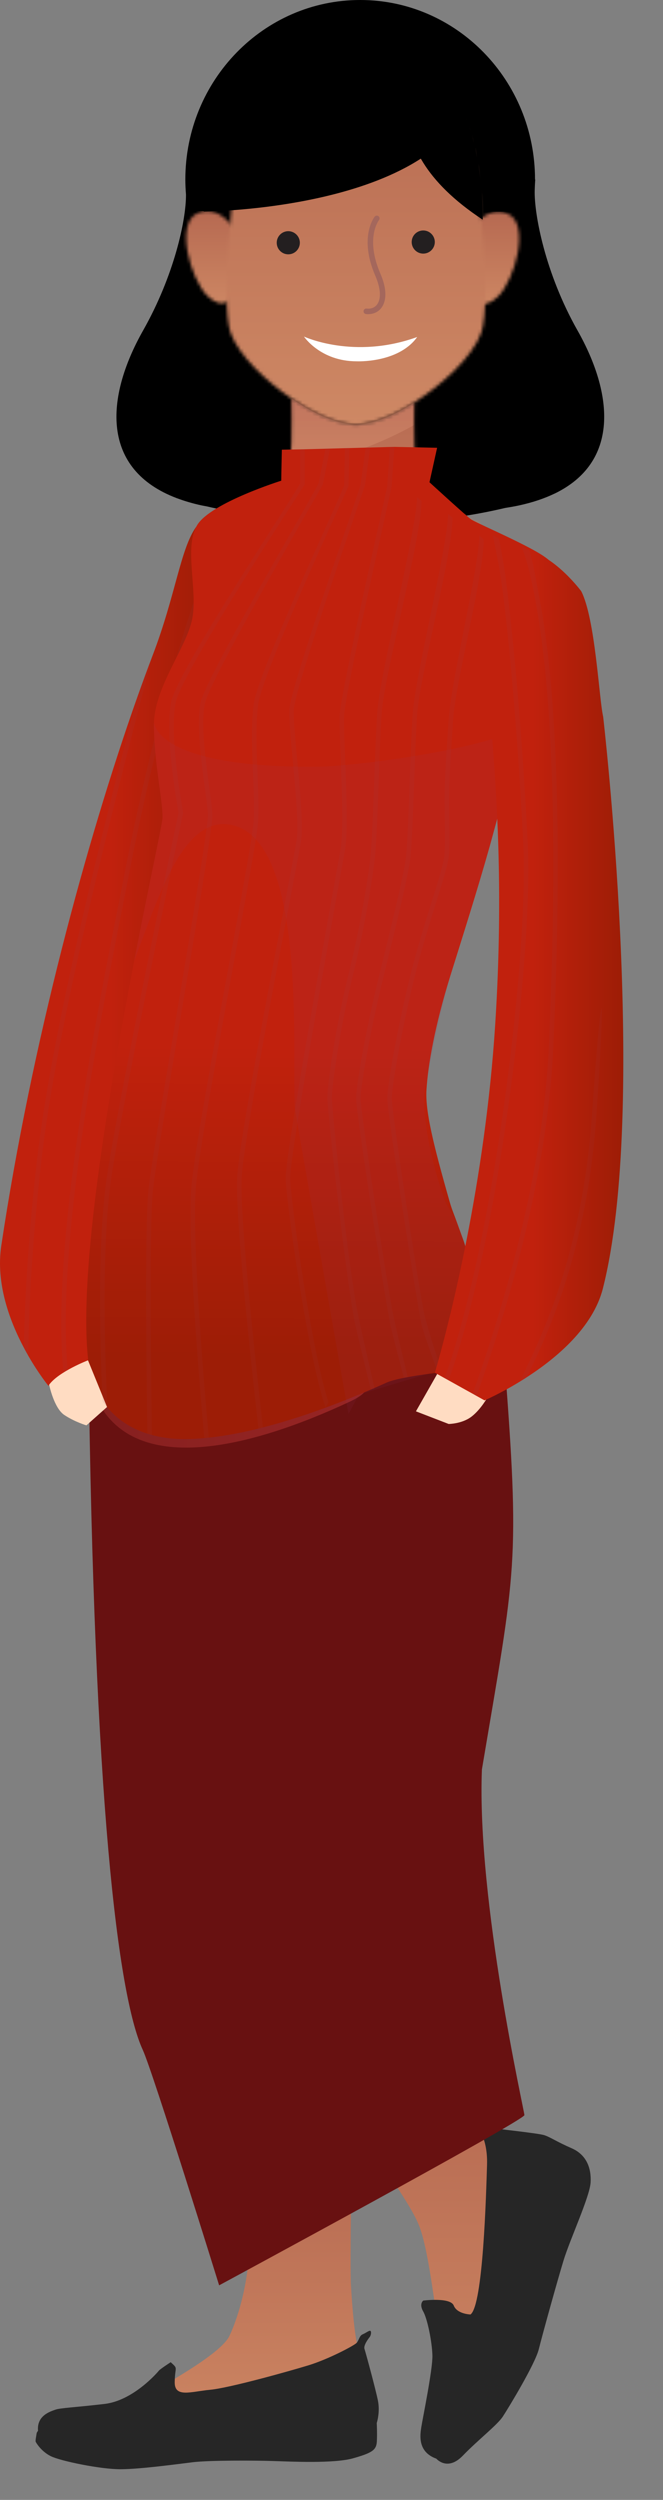 <svg width="205" height="772" viewBox="0 0 205 772" fill="none" xmlns="http://www.w3.org/2000/svg">
<rect x="0" y="0" width="205" height="772" fill="#808080" stroke="none"/>
<path d="M178.548 102.02C168.508 84.27 165.148 66.09 165.328 58.79C165.358 58.2 165.378 57.61 165.398 57.02C165.448 56.01 165.508 55.45 165.508 55.45H165.428C165.428 24.83 141.218 0 111.368 0C81.518 0 57.308 24.83 57.308 55.45C57.308 57 57.388 58.54 57.508 60.06C57.568 68.05 53.778 85.23 44.268 102.02C32.448 122.9 31.188 144.96 54.658 153.84C54.658 153.84 54.778 153.88 54.948 153.94C57.158 154.76 59.558 155.47 62.208 156.05C62.828 156.18 63.428 156.28 64.038 156.4C79.868 160.13 119.048 165.7 156.188 156.86C157.648 156.63 159.128 156.38 160.628 156.05C164.788 155.14 168.358 153.92 171.448 152.44C171.468 152.44 171.498 152.42 171.518 152.42H171.508C191.478 142.75 189.778 121.87 178.558 102.03L178.548 102.02Z" fill="black"/>
<path d="M111.094 105.53C139.862 105.53 163.184 82.786 163.184 54.73C163.184 26.674 139.862 3.93 111.094 3.93C82.325 3.93 59.004 26.674 59.004 54.73C59.004 82.786 82.325 105.53 111.094 105.53Z" fill="black"/>
<mask id="mask0_2646_3096" style="mask-type:luminance" maskUnits="userSpaceOnUse" x="144" y="65" width="17" height="29">
<path d="M146.784 69.43C141.974 75.11 145.174 88.82 145.724 90.52C146.534 93.01 149.334 96.07 154.014 91.52C159.054 86.6 164.184 69.12 156.944 66C155.934 65.56 154.974 65.38 154.064 65.38C149.824 65.38 146.874 69.31 146.774 69.43" fill="white"/>
</mask>
<g mask="url(#mask0_2646_3096)">
<path d="M164.193 65.38H141.983V96.07H164.193V65.38Z" fill="url(#paint0_linear_2646_3096)"/>
</g>
<mask id="mask1_2646_3096" style="mask-type:luminance" maskUnits="userSpaceOnUse" x="57" y="65" width="17" height="29">
<path d="M61.164 65.8C53.924 68.92 59.044 86.4 64.094 91.32C68.774 95.87 71.584 92.82 72.394 90.33C72.944 88.63 76.144 74.92 71.334 69.24C71.234 69.12 68.284 65.19 64.044 65.19C63.134 65.19 62.174 65.37 61.164 65.81" fill="white"/>
</mask>
<g mask="url(#mask1_2646_3096)">
<path d="M76.134 65.19H53.924V95.88H76.134V65.19Z" fill="url(#paint1_linear_2646_3096)"/>
</g>
<mask id="mask2_2646_3096" style="mask-type:luminance" maskUnits="userSpaceOnUse" x="70" y="15" width="81" height="117">
<path d="M110.054 15.11C110.054 15.11 109.964 15.11 109.914 15.11C75.484 15.32 72.784 53.21 72.784 53.21C72.784 53.21 67.764 93.15 71.344 102.89C73.885 109.8 82.124 117.6 90.094 123.04C93.365 125.27 96.594 127.12 99.365 128.33C103.734 130.25 107.064 130.98 109.614 131.11C109.704 131.11 109.804 131.11 109.894 131.11C109.924 131.11 109.954 131.11 109.974 131.11H110.044C110.044 131.11 110.094 131.11 110.114 131.11C110.114 131.11 110.164 131.11 110.184 131.11C110.284 131.11 110.384 131.11 110.474 131.11C113.024 130.98 116.344 130.24 120.724 128.33C122.954 127.35 125.484 125.96 128.084 124.3C136.614 118.85 146.004 110.35 148.754 102.88C152.334 93.14 147.304 53.2 147.304 53.2C147.304 53.2 144.604 15.31 110.174 15.1C110.124 15.1 110.074 15.1 110.034 15.1" fill="white"/>
</mask>
<g mask="url(#mask2_2646_3096)">
<path d="M152.355 15.11H67.765V131.14H152.355V15.11Z" fill="url(#paint2_linear_2646_3096)"/>
</g>
<mask id="mask3_2646_3096" style="mask-type:luminance" maskUnits="userSpaceOnUse" x="69" y="123" width="80" height="62">
<path d="M88.814 148.43C87.014 154 80.254 157.37 69.374 162.11C69.404 164.2 70.494 181.71 99.964 184.17H110.974C146.424 184.17 148.634 165.22 148.764 162.07C137.944 157.35 131.224 153.98 129.434 148.43C127.924 143.77 127.964 131.33 128.114 124.32C125.504 125.98 122.984 127.37 120.754 128.35C116.374 130.27 113.054 131 110.504 131.13C110.414 131.13 110.314 131.13 110.214 131.13C110.194 131.13 110.164 131.13 110.144 131.13H110.074C110.074 131.13 110.024 131.13 110.004 131.13C110.004 131.13 109.954 131.13 109.924 131.13C109.834 131.13 109.734 131.13 109.644 131.13C107.084 131 103.764 130.26 99.394 128.35C96.624 127.14 93.394 125.29 90.124 123.06C90.294 129.73 90.434 143.49 88.834 148.44" fill="white"/>
</mask>
<g mask="url(#mask3_2646_3096)">
<path d="M148.764 123.05H69.374V184.16H148.764V123.05Z" fill="url(#paint3_linear_2646_3096)"/>
</g>
<g style="mix-blend-mode:multiply" opacity="0.2">
<mask id="mask4_2646_3096" style="mask-type:luminance" maskUnits="userSpaceOnUse" x="89" y="123" width="40" height="22">
<path d="M128.104 123.07H89.544V144.74H128.104V123.07Z" fill="white"/>
</mask>
<g mask="url(#mask4_2646_3096)">
<mask id="mask5_2646_3096" style="mask-type:luminance" maskUnits="userSpaceOnUse" x="89" y="123" width="40" height="22">
<path d="M128.104 123.07H89.544V144.74H128.104V123.07Z" fill="white"/>
</mask>
<g mask="url(#mask5_2646_3096)">
<path d="M128.104 124.33C125.504 125.99 122.974 127.38 120.744 128.36C116.374 130.27 113.044 131.01 110.494 131.14C110.404 131.14 110.304 131.14 110.204 131.15H110.124H110.054H109.974H109.894C109.794 131.15 109.704 131.15 109.604 131.14C107.054 131.01 103.724 130.27 99.354 128.36C96.584 127.15 93.354 125.3 90.084 123.07C90.224 128.46 90.334 138.49 89.524 144.74C102.764 142.35 116.054 137.95 128.024 131.27C128.024 128.72 128.044 126.3 128.084 124.32" fill="url(#paint4_linear_2646_3096)"/>
</g>
</g>
</g>
<path d="M113.864 97.03C113.634 97.03 113.404 97.02 113.174 96.99C112.704 96.94 112.364 96.51 112.414 96.04C112.464 95.57 112.874 95.23 113.354 95.29C114.734 95.44 115.884 94.99 116.604 94.01C117.914 92.24 117.714 89.01 116.044 85.16C110.934 73.35 115.644 67.17 115.844 66.91C116.134 66.54 116.674 66.48 117.044 66.77C117.414 67.06 117.474 67.6 117.184 67.97C117.004 68.2 112.934 73.67 117.604 84.48C120.224 90.54 118.954 93.68 117.964 95.02C117.014 96.31 115.534 97.02 113.844 97.02" fill="#A4675C"/>
<path d="M134.444 74.74C134.444 76.71 132.844 78.32 130.864 78.32C128.884 78.32 127.294 76.71 127.294 74.74C127.294 72.77 128.894 71.17 130.864 71.17C132.834 71.17 134.444 72.78 134.444 74.74Z" fill="#231F20"/>
<path d="M92.715 74.96C92.715 76.93 91.124 78.54 89.135 78.54C87.144 78.54 85.564 76.93 85.564 74.96C85.564 72.99 87.174 71.39 89.135 71.39C91.094 71.39 92.715 73 92.715 74.96Z" fill="#231F20"/>
<path d="M93.986 103.93C93.986 103.93 99.055 111.578 110.298 111.578C110.298 111.578 122.858 112.164 128.765 104.391L128.986 104.072C109.413 111.159 93.986 103.93 93.986 103.93Z" fill="white"/>
<path d="M130.14 19.93C130.14 19.93 112.76 43.88 149.25 67.84C149.25 67.84 149.9 28.06 130.14 19.93Z" fill="black"/>
<path d="M62.998 65.33C62.998 65.33 134.838 64.96 146.348 29.4C146.348 29.4 128.508 5.47 95.518 15.3C62.538 25.14 62.998 65.33 62.998 65.33Z" fill="black"/>
<path d="M108.777 663.77C108.777 663.77 108.147 699.68 108.527 705.96C108.907 712.24 109.657 722.66 111.167 726.93C112.677 731.2 114.177 744.26 114.427 751.04C114.677 757.82 74.377 756.06 72.867 756.19C71.357 756.32 45.617 758.95 39.967 759.58C34.317 760.21 16.367 757.57 15.487 754.93C14.607 752.29 16.237 747.65 20.387 746.64C24.527 745.64 39.097 743.75 44.367 740.36C49.637 736.97 68.227 727.18 70.987 721.28C73.747 715.38 78.767 700.31 76.637 682.61C74.507 664.91 74.247 662.65 74.247 662.65L108.777 663.78V663.77Z" fill="url(#paint5_linear_2646_3096)"/>
<path d="M115.438 664.97C115.438 664.97 126.537 679.86 129.467 687.01C132.397 694.16 134.197 711.11 134.807 713.44C135.417 715.77 138.597 725.66 138.938 730.23C139.278 734.8 136.097 748.22 136.697 751.32C137.297 754.42 137.727 757.69 140.997 756.4C144.267 755.11 150.298 751.24 154.077 741.51C157.857 731.78 161.908 714.31 163.378 708.63C164.838 702.95 175.518 685.65 176.378 681C177.238 676.35 179.307 664.39 174.397 662.84C169.487 661.29 153.647 659.05 149.438 655.61C145.228 652.17 135.318 640.29 135.318 640.29L115.438 665V664.97Z" fill="url(#paint6_linear_2646_3096)"/>
<path d="M52.77 729.48C52.77 729.48 49.48 731.62 49.13 732.08C48.78 732.54 41.27 741.31 32.36 742.36C23.45 743.41 18.68 743.58 17.12 744.14C15.56 744.7 11.31 745.95 11.76 750.68C11.76 750.68 11.34 751.13 11.31 751.52C11.28 751.91 10.89 753.71 11.03 754.03C11.17 754.35 12.7 756.99 15.69 758.49C18.68 759.99 31.14 762.56 37.3 762.53C43.46 762.5 54.39 761 59.58 760.37C64.77 759.74 78.76 759.81 84.33 759.99C89.9 760.16 103.23 760.83 109.18 759.15C115.13 757.47 116.38 756.57 116.52 753.96C116.66 751.35 116.49 748.25 116.49 748.25C116.49 748.25 117.6 744.94 116.84 741.25C116.08 737.56 113.08 726.53 112.7 725.38C112.32 724.23 113.99 722.11 114.34 721.66C114.69 721.21 114.9 720.09 114.55 719.82C114.2 719.55 113.23 720.41 112.15 720.86C111.07 721.31 111.04 722.67 110.27 723.51C109.5 724.35 101.53 728.56 95.37 730.44C89.21 732.32 70.9 737.44 64.98 737.99C59.06 738.54 53.95 740.57 54.02 735.62C54.09 730.67 55.21 731.68 52.79 729.49L52.77 729.48Z" fill="#262626"/>
<path d="M130.843 710.48C130.843 710.48 129.523 711.47 130.843 713.78C132.163 716.09 133.593 723.19 133.703 727.42C133.813 731.65 130.673 746.95 130.293 749.37C129.913 751.79 128.973 757.13 134.913 759.27C134.913 759.27 138.323 763.29 143.113 758.33C147.903 753.37 153.733 748.92 155.493 746.23C157.253 743.54 165.453 730.06 166.603 725.44C167.753 720.82 172.273 704.54 174.253 698.05C176.233 691.56 182.343 678.41 182.613 674.01C182.883 669.61 181.403 665.43 176.723 663.39C172.043 661.35 170.173 659.98 168.303 659.37C166.433 658.76 153.173 657.39 152.623 657.22C152.073 657.05 149.983 655.62 149.983 655.62L150.533 652.15L146.683 650L146.743 655.5C146.743 655.5 150.873 659.35 150.593 668.48C150.313 677.61 149.383 711.93 145.473 714.74C145.473 714.74 141.343 714.63 140.303 711.99C139.263 709.35 130.843 710.45 130.843 710.45V710.48Z" fill="#262626"/>
<path d="M149.007 546.44C159.467 484.23 160.907 483.44 155.907 419.18L71.227 430.71L27.377 420.28C29.027 555.94 36.447 616.35 44.147 633.04C47.287 639.84 67.757 705.74 67.757 705.74C67.757 705.74 162.007 654.88 162.147 653.18C162.227 652.29 147.397 587.21 149.007 546.45V546.44Z" fill="#681111"/>
<path style="mix-blend-mode:multiply" opacity="0.4" d="M29.388 430.97C40.748 457.03 78.498 446.67 107.898 432.97C137.298 419.27 29.388 430.97 29.388 430.97Z" fill="url(#paint7_linear_2646_3096)"/>
<g style="mix-blend-mode:multiply" opacity="0.3">
<path d="M61.277 198.3C57.107 220.01 51.517 243.47 51.517 243.47C51.517 243.47 44.887 298.56 39.107 344.87C33.317 391.2 27.167 420.15 27.167 420.15L22.877 422.88C22.397 375.12 47.137 264.88 46.687 250.69C46.167 234.77 44.327 231.61 45.647 221.48C47.477 207.5 62.217 189.37 62.217 189.37C63.177 190.05 60.967 194.34 61.277 198.3Z" fill="#91356A"/>
</g>
<path d="M65.617 169.93C65.507 171.51 65.327 173.3 65.087 175.24V175.27C64.317 181.7 62.907 189.86 61.287 198.29C57.117 220 51.527 243.46 51.527 243.46C51.527 243.46 44.897 298.55 39.117 344.86C33.327 391.19 27.177 420.14 27.177 420.14L22.887 422.87L14.947 427.93C14.947 427.93 12.027 424.38 8.757 418.7C8.307 417.9 7.837 417.08 7.387 416.2C2.987 407.94 -1.353 396.32 0.397 384.68C9.787 322.18 26.857 259.39 42.237 215.91C42.247 215.9 42.247 215.88 42.247 215.88C43.937 211.11 45.597 206.57 47.237 202.28C54.257 183.95 55.787 169.51 60.627 162.73C60.937 164.06 65.817 167.11 65.617 169.94V169.93Z" fill="url(#paint8_linear_2646_3096)"/>
<g style="mix-blend-mode:multiply" opacity="0.1">
<path d="M38.567 269.48C38.047 272.15 37.437 275.27 36.737 278.76C29.917 313.05 15.737 384.43 19.597 423.83L20.997 423.7C17.157 384.49 31.297 313.25 38.107 279.02C38.807 275.53 39.417 272.41 39.937 269.74C43.617 250.87 52.377 209.67 65.087 175.27V175.24C65.327 173.3 65.507 171.51 65.617 169.93C51.877 205.34 42.417 249.67 38.567 269.47V269.48Z" fill="#8C4151"/>
</g>
<g style="mix-blend-mode:multiply" opacity="0.1">
<path d="M42.247 215.88C42.247 215.88 42.247 215.89 42.237 215.91C29.757 263.93 15.757 320.49 11.417 358.36C8.407 384.56 7.577 404.41 7.387 416.2C7.837 417.08 8.307 417.91 8.757 418.7C8.857 407.36 9.577 386.62 12.797 358.51C17.547 316.99 33.977 252.87 47.237 202.28C45.597 206.57 43.937 211.11 42.247 215.88Z" fill="#8C4151"/>
</g>
<path d="M169.157 204.99C168.947 206.65 168.697 208.4 168.407 210.23C166.997 218.94 156.797 241.54 156.797 241.54C155.887 245.05 152.267 258.31 151.417 261.36C147.587 274.95 142.957 289.43 139.237 301.37C134.417 316.86 132.317 329.06 131.867 336.53C131.477 343.02 133.837 352.95 139.117 371.39C139.717 373.49 140.587 375.53 141.327 377.61C141.987 379.41 142.517 380.92 143.177 382.71C144.137 385.32 144.507 387.53 145.457 390.06C145.747 390.86 146.257 391.81 146.557 392.59C146.557 392.59 149.517 402.94 151.167 407.13C151.447 407.86 151.727 408.57 151.987 409.24C154.967 416.83 156.987 421.81 156.987 421.81C156.987 421.81 126.137 423.99 119.487 426.98C118.927 427.23 118.357 427.5 117.757 427.76C116.737 428.21 115.677 428.67 114.557 429.16C113.407 429.66 112.207 430.17 110.967 430.67C109.677 431.22 108.357 431.75 106.997 432.29C99.267 435.35 90.337 438.5 81.307 440.8C80.847 440.93 80.397 441.04 79.937 441.15C74.767 442.44 69.577 443.43 64.587 443.96C64.127 444.02 63.647 444.06 63.187 444.1C61.807 444.23 60.417 444.32 59.067 444.37C54.407 444.54 50.417 444.08 47.007 443.15C46.527 443.02 46.067 442.9 45.607 442.74C39.987 440.98 36.027 437.99 33.267 434.72C32.717 434.08 32.217 433.42 31.767 432.76C31.767 432.76 31.757 432.75 31.757 432.73C27.407 426.45 26.967 419.94 27.227 419.63C24.267 392.29 33.767 336.58 41.447 296.96C46.197 272.48 50.267 254.14 50.267 252.45C50.267 246.72 47.607 235.2 47.607 223.74C47.607 223.52 47.607 223.28 47.617 223.06C47.997 211.81 57.667 199.94 59.427 191.16C61.217 182.21 56.747 168.83 61.037 162.04C65.327 155.23 86.967 148.44 86.967 148.44C86.967 147 87.147 138.87 87.147 138.87L92.847 138.77L94.247 138.74L100.667 138.57L102.097 138.53L106.687 138.4L108.087 138.37L113.107 138.23L114.517 138.2L120.567 138.03L121.977 138L135.157 138.28L132.797 148.93C132.797 148.93 144.747 159.86 145.717 160.43C148.857 162.29 167.687 170.16 170.147 173.46C171.127 174.76 172.257 175.55 172.997 177.57C174.417 181.43 174.787 183.16 175.187 188.74C175.407 191.9 170.127 197.77 169.187 204.97L169.157 204.99Z" fill="url(#paint9_linear_2646_3096)"/>
<g style="mix-blend-mode:multiply" opacity="0.1">
<path d="M153.937 252.2C153.117 255.25 152.257 258.31 151.407 261.36C147.577 274.95 142.477 289.3 139.227 301.37C134.747 318 133.167 327.86 131.327 336.47C130.467 340.5 131.687 354.1 137.527 370.72C138.257 372.77 140.567 375.53 141.307 377.61L155.237 417.36L110.947 430.67L107.757 436.69C107.757 436.69 91.177 343.02 91.137 342.01C90.367 323.08 94.757 258.09 70.797 254.61C56.567 252.56 49.157 276.42 41.417 296.97C46.167 272.49 50.237 254.15 50.237 252.46C50.237 246.73 47.577 235.21 47.577 223.75C47.577 223.53 47.577 223.29 47.587 223.07C48.807 229.43 61.117 237.14 98.257 236.76C111.357 236.63 159.477 230.15 164.697 221.88C166.787 218.56 158.127 234.52 153.937 252.2Z" fill="#91356A"/>
</g>
<g style="mix-blend-mode:multiply" opacity="0.3">
<path d="M180.428 241.52C175.288 261.3 168.968 282.6 163.428 300.4C173.118 265.2 174.338 230.95 174.188 213.26C174.188 213.26 176.748 223.37 180.428 241.52Z" fill="#91356A"/>
</g>
<g style="mix-blend-mode:multiply" opacity="0.3">
<path d="M169.198 392.68C164.128 405.9 155.428 423.92 155.428 423.92C155.428 423.92 159.808 392.69 161.158 370.72C163.718 378.03 166.538 385.64 169.198 392.68Z" fill="#91356A"/>
</g>
<path d="M136.927 421.24L128.607 435.84L138.727 439.74C138.727 439.74 142.877 439.72 145.807 437.46C148.747 435.2 150.847 431.32 150.847 431.32L136.927 421.24Z" fill="#FFDCC2"/>
<path d="M15.197 427.61C15.197 427.61 16.667 434.82 19.877 436.96C23.087 439.1 26.717 440.17 26.717 440.17L33.097 434.5L27.207 420.08C27.207 420.08 18.197 423.55 15.197 427.61Z" fill="#FFDCC2"/>
<g style="mix-blend-mode:multiply" opacity="0.1">
<path d="M94.228 138.75V149.57L94.158 149.71C93.878 150.28 56.578 206.88 54.358 216.88C52.148 226.81 56.578 250.58 56.618 250.82L56.648 250.96L56.618 251.1C56.438 251.94 38.748 335.69 34.558 362.79C31.068 385.44 32.598 422.89 33.228 434.73C32.678 434.09 32.178 433.43 31.728 432.77C31.728 432.77 31.718 432.76 31.718 432.74C31.058 419.04 29.828 384.16 33.168 362.57C37.288 335.94 54.398 254.81 55.208 250.95C54.798 248.78 50.778 226.49 52.968 216.58C55.188 206.59 90.908 153.13 92.808 149.24V138.77L94.208 138.74L94.228 138.75Z" fill="#8C4151"/>
<path d="M63.397 217.15C62.017 223.06 63.597 234.79 64.737 243.36C65.197 246.77 65.587 249.72 65.677 251.47C65.847 254.81 60.747 285.16 55.807 314.51C51.757 338.64 47.927 361.44 47.297 367.55C46.037 379.54 46.807 431.94 46.977 443.15C46.497 443.02 46.037 442.9 45.577 442.74C45.377 430.69 44.657 379.33 45.897 367.41C46.537 361.26 50.367 338.43 54.437 314.28C59.117 286.36 64.427 254.73 64.297 251.54C64.217 249.86 63.817 246.93 63.357 243.54C62.197 234.87 60.607 222.99 62.047 216.84C64.007 208.45 97.167 152.4 98.517 149.18L100.637 138.57L102.067 138.53L99.827 149.66C99.577 150.26 65.337 208.82 63.397 217.15Z" fill="#8C4151"/>
<path d="M79.828 217.66C79.017 223.68 79.328 231.44 79.627 238.95C79.847 244.36 80.058 249.46 79.828 253.53C79.578 257.88 76.097 276.78 72.058 298.65C67.127 325.45 61.528 355.81 60.597 366.41C59.227 381.9 63.068 427.46 64.567 443.97C64.108 444.03 63.627 444.07 63.167 444.11C61.688 427.59 57.828 381.89 59.197 366.3C60.148 355.62 65.737 325.23 70.688 298.4C74.718 276.56 78.177 257.71 78.427 253.44C78.668 249.44 78.457 244.37 78.228 239C77.918 231.44 77.597 223.61 78.438 217.47C79.817 207.18 105.408 153.24 106.408 149.85L106.648 138.4L108.048 138.37L107.767 150.15C107.597 150.71 81.207 207.35 79.817 217.64L79.828 217.66Z" fill="#8C4151"/>
<path d="M90.858 219.29C90.748 222.18 91.317 228.32 91.918 234.83C92.797 244.2 93.787 254.81 93.118 259.52C92.868 261.21 91.407 268.83 89.397 279.37C84.138 306.91 75.338 352.98 74.737 363.57C74.058 375.51 79.168 421.82 81.108 439.25C81.168 439.81 81.218 440.33 81.278 440.8C80.817 440.93 80.368 441.04 79.907 441.15C79.838 440.6 79.778 440.02 79.707 439.4C77.778 421.93 72.638 375.54 73.338 363.48C73.957 352.81 82.757 306.67 88.028 279.12C90.037 268.59 91.498 260.99 91.728 259.33C92.368 254.79 91.388 244.26 90.528 234.96C89.888 228.12 89.338 222.21 89.448 219.23C89.737 212.18 111.007 152.09 111.507 149.55L113.057 138.24L114.467 138.21L112.877 149.77C112.747 150.43 91.127 212.35 90.847 219.29H90.858Z" fill="#8C4151"/>
<path d="M106.417 220.98C106.317 223.64 106.517 228.68 106.737 234.53C107.117 244.58 107.607 257.09 106.697 262.38C106.457 263.74 105.827 267.23 104.937 272.15C100.717 295.56 89.507 357.77 89.727 364.06C90.017 371.66 96.227 416.64 101.577 433.03L100.657 434.65C95.207 419.05 88.627 371.93 88.327 364.12C88.087 357.68 98.937 297.57 103.567 271.9C104.447 266.99 105.077 263.5 105.317 262.14C106.207 257 105.727 244.57 105.347 234.59C105.127 228.72 104.927 223.64 105.027 220.93C105.307 213.65 119.667 150.83 119.717 150.2L120.537 138.05L121.947 138.02L121.097 150.29C121.057 150.93 106.697 213.73 106.417 220.98Z" fill="#8C4151"/>
<path d="M109.498 407.42C106.368 389.99 101.458 344.69 101.218 339.35C101.078 335.9 103.548 317.92 107.908 300.21C111.818 284.34 114.218 268.49 114.628 263.62C115.088 258.13 115.378 250.05 115.688 241.49C115.958 234.23 116.218 226.73 116.608 220.35C117.358 208.13 128.848 163.57 128.948 153.5C129.378 153.85 129.858 154.25 130.348 154.7C130.208 166.74 118.738 208.62 118.008 220.43C117.618 226.79 117.348 234.28 117.088 241.54C116.778 250.11 116.488 258.2 116.028 263.72C115.608 268.7 113.198 284.61 109.288 300.53C105.138 317.37 102.488 336.02 102.628 339.28C102.848 344.19 106.898 384.88 110.328 404.06C111.198 408.88 115.638 427.75 115.818 428.86L114.628 429.07C114.548 428.58 110.178 411.09 109.508 407.41L109.498 407.42Z" fill="#8C4151"/>
<path d="M120.457 407.91C117.327 390.48 110.357 344.81 110.117 339.47C109.977 336.02 112.867 318.96 117.227 301.25C121.137 285.38 125.177 268.97 125.587 264.11C126.047 258.62 126.337 250.54 126.647 241.98C126.917 234.72 127.177 227.22 127.567 220.84C128.317 208.62 138.447 168.76 138.537 158.7C138.967 159.05 139.447 159.45 139.937 159.9C139.797 171.94 129.687 209.11 128.967 220.92C128.577 227.28 128.307 234.77 128.047 242.03C127.737 250.6 127.447 258.69 126.987 264.21C126.567 269.19 122.517 285.65 118.597 301.58C114.447 318.42 111.377 336.15 111.517 339.41C111.737 344.32 117.847 385.37 121.287 404.55C122.157 409.37 125.877 424.19 126.057 425.31L124.867 425.52C124.787 425.03 121.127 411.58 120.457 407.91Z" fill="#8C4151"/>
<path d="M130.097 407.91C126.967 390.48 119.997 344.81 119.757 339.47C119.617 336.02 122.507 318.96 126.867 301.25C130.777 285.38 137.007 268.97 137.407 264.11C137.867 258.62 137.247 250.54 137.557 241.98C137.827 234.72 138.307 228.7 138.697 222.33C139.447 210.11 148.087 175.45 148.187 165.38C148.617 165.73 149.097 166.13 149.587 166.58C149.447 178.62 140.827 210.6 140.097 222.41C139.707 228.77 139.227 234.78 138.957 242.03C138.647 250.6 139.267 258.69 138.807 264.21C138.387 269.19 132.147 285.65 128.237 301.58C124.087 318.42 121.017 336.15 121.157 339.41C121.377 344.32 127.487 385.37 130.927 404.55C131.797 409.37 136.407 422.71 136.587 423.82L135.397 424.03C135.317 423.54 130.767 411.58 130.097 407.9V407.91Z" fill="#8C4151"/>
</g>
<path d="M186.397 397.96C183.347 409.88 172.157 419.32 162.937 425.27C162.227 425.75 161.507 426.19 160.817 426.61C154.637 430.4 149.817 432.45 149.817 432.45L147.367 431.09L146.127 430.39L143.877 429.15L138.707 426.27L137.477 425.59L134.457 423.91C134.457 423.91 136.307 417.83 138.847 407.41C139.117 406.33 139.397 405.23 139.667 404.07C141.117 397.95 142.747 390.61 144.377 382.32C147.987 363.91 151.567 340.82 153.137 316.06C154.467 295.22 154.537 276.89 154.077 261.36C153.227 233.21 150.637 214.21 150.637 205.91C150.637 201 151.457 195.99 153.247 191.39C153.477 190.79 155.697 185.19 155.937 184.61C157.727 180.13 157.537 181.24 158.497 178.86C160.137 174.76 162.637 169.89 163.097 169.98C171.667 171.73 179.717 182.57 179.717 182.57C184.067 191.01 185.247 216.01 186.497 221.31C186.497 221.31 200.587 342.25 186.397 397.95V397.96Z" fill="url(#paint10_linear_2646_3096)"/>
<g style="mix-blend-mode:multiply" opacity="0.1">
<path d="M148.138 392.44C158.328 346.94 164.478 287.25 163.198 260.81C162.788 252.32 162.238 242.94 161.558 233.27V233.23C160.578 219.18 159.318 204.5 157.838 191C156.458 178.46 156.078 175.55 154.298 166.44C153.678 165.82 152.928 165.8 152.358 165.26C154.338 174.91 155.078 178.49 156.588 192.43C158.168 206.97 159.478 222.78 160.458 237.65C161.008 245.8 161.448 253.66 161.798 260.88C163.058 286.84 157.138 344.98 147.258 390.06C145.408 398.41 143.328 406.71 141.248 413.88C140.018 418.06 138.758 421.97 137.478 425.59L138.708 426.27C142.118 416.81 145.288 405.18 148.148 392.44H148.138Z" fill="#8C4151"/>
<path d="M168.838 197.47C168.178 192.48 167.428 187.75 166.558 183.35C165.638 178.69 164.958 174.14 163.768 170.27C163.538 169.42 162.978 170.04 161.258 168.75C163.078 173.66 163.968 177.28 165.318 184.27C166.378 189.78 167.298 195.93 168.088 202.71C171.398 231.83 171.978 272.42 169.708 323.04C168.608 347.67 163.168 376.37 153.818 407.12C151.768 413.9 149.508 420.79 147.078 427.75C146.758 428.63 146.448 429.51 146.128 430.39L147.368 431.09C147.858 429.71 148.328 428.34 148.808 426.97C150.888 421 152.838 415.07 154.638 409.23C164.338 377.72 169.988 348.3 171.108 323.09C172.928 282.56 173.538 233.3 168.848 197.46L168.838 197.47Z" fill="#8C4151"/>
<path d="M183.017 344.52C180.147 385.7 168.017 411.3 162.827 422.23C161.917 424.13 161.247 425.56 160.817 426.62C161.517 426.2 162.227 425.75 162.937 425.28C163.277 424.55 163.647 423.74 164.087 422.83C169.297 411.83 181.537 386.07 184.397 344.62C187.307 302.82 186.227 298.14 183.017 344.52Z" fill="#8C4151"/>
</g>
<defs>
<linearGradient id="paint0_linear_2646_3096" x1="153.088" y1="65.38" x2="153.088" y2="96.07" gradientUnits="userSpaceOnUse">
<stop stop-color="#B66951"/>
<stop offset="1" stop-color="#CE8864"/>
</linearGradient>
<linearGradient id="paint1_linear_2646_3096" x1="65.029" y1="65.19" x2="65.029" y2="95.88" gradientUnits="userSpaceOnUse">
<stop stop-color="#B66951"/>
<stop offset="1" stop-color="#CE8864"/>
</linearGradient>
<linearGradient id="paint2_linear_2646_3096" x1="110.06" y1="15.11" x2="110.06" y2="131.14" gradientUnits="userSpaceOnUse">
<stop stop-color="#B66951"/>
<stop offset="1" stop-color="#CE8864"/>
</linearGradient>
<linearGradient id="paint3_linear_2646_3096" x1="109.069" y1="123.05" x2="109.069" y2="184.16" gradientUnits="userSpaceOnUse">
<stop stop-color="#B66951"/>
<stop offset="1" stop-color="#CE8864"/>
</linearGradient>
<linearGradient id="paint4_linear_2646_3096" x1="108.814" y1="124.364" x2="108.814" y2="150.82" gradientUnits="userSpaceOnUse">
<stop stop-color="#F3A391"/>
<stop offset="1" stop-color="#FED08E"/>
</linearGradient>
<linearGradient id="paint5_linear_2646_3096" x1="64.842" y1="662.65" x2="64.842" y2="759.675" gradientUnits="userSpaceOnUse">
<stop stop-color="#B66951"/>
<stop offset="1" stop-color="#CE8864"/>
</linearGradient>
<linearGradient id="paint6_linear_2646_3096" x1="146.494" y1="640.29" x2="146.494" y2="756.689" gradientUnits="userSpaceOnUse">
<stop stop-color="#B66951"/>
<stop offset="1" stop-color="#CE8864"/>
</linearGradient>
<linearGradient id="paint7_linear_2646_3096" x1="29.388" y1="436.68" x2="112.968" y2="436.68" gradientUnits="userSpaceOnUse">
<stop stop-color="#B33635"/>
<stop offset="1" stop-color="#E04442"/>
</linearGradient>
<linearGradient id="paint8_linear_2646_3096" x1="-0.003" y1="295.33" x2="65.627" y2="295.33" gradientUnits="userSpaceOnUse">
<stop stop-color="#C1210D"/>
<stop offset="0.52" stop-color="#C1210D"/>
<stop offset="1" stop-color="#9D1D06"/>
</linearGradient>
<linearGradient id="paint9_linear_2646_3096" x1="101.487" y1="218.47" x2="100.007" y2="419.29" gradientUnits="userSpaceOnUse">
<stop stop-color="#C1210D"/>
<stop offset="0.52" stop-color="#C1210D"/>
<stop offset="1" stop-color="#9D1D06"/>
</linearGradient>
<linearGradient id="paint10_linear_2646_3096" x1="134.447" y1="301.22" x2="192.727" y2="301.22" gradientUnits="userSpaceOnUse">
<stop stop-color="#C1210D"/>
<stop offset="0.52" stop-color="#C1210D"/>
<stop offset="1" stop-color="#9D1D06"/>
</linearGradient>
</defs>
</svg>
